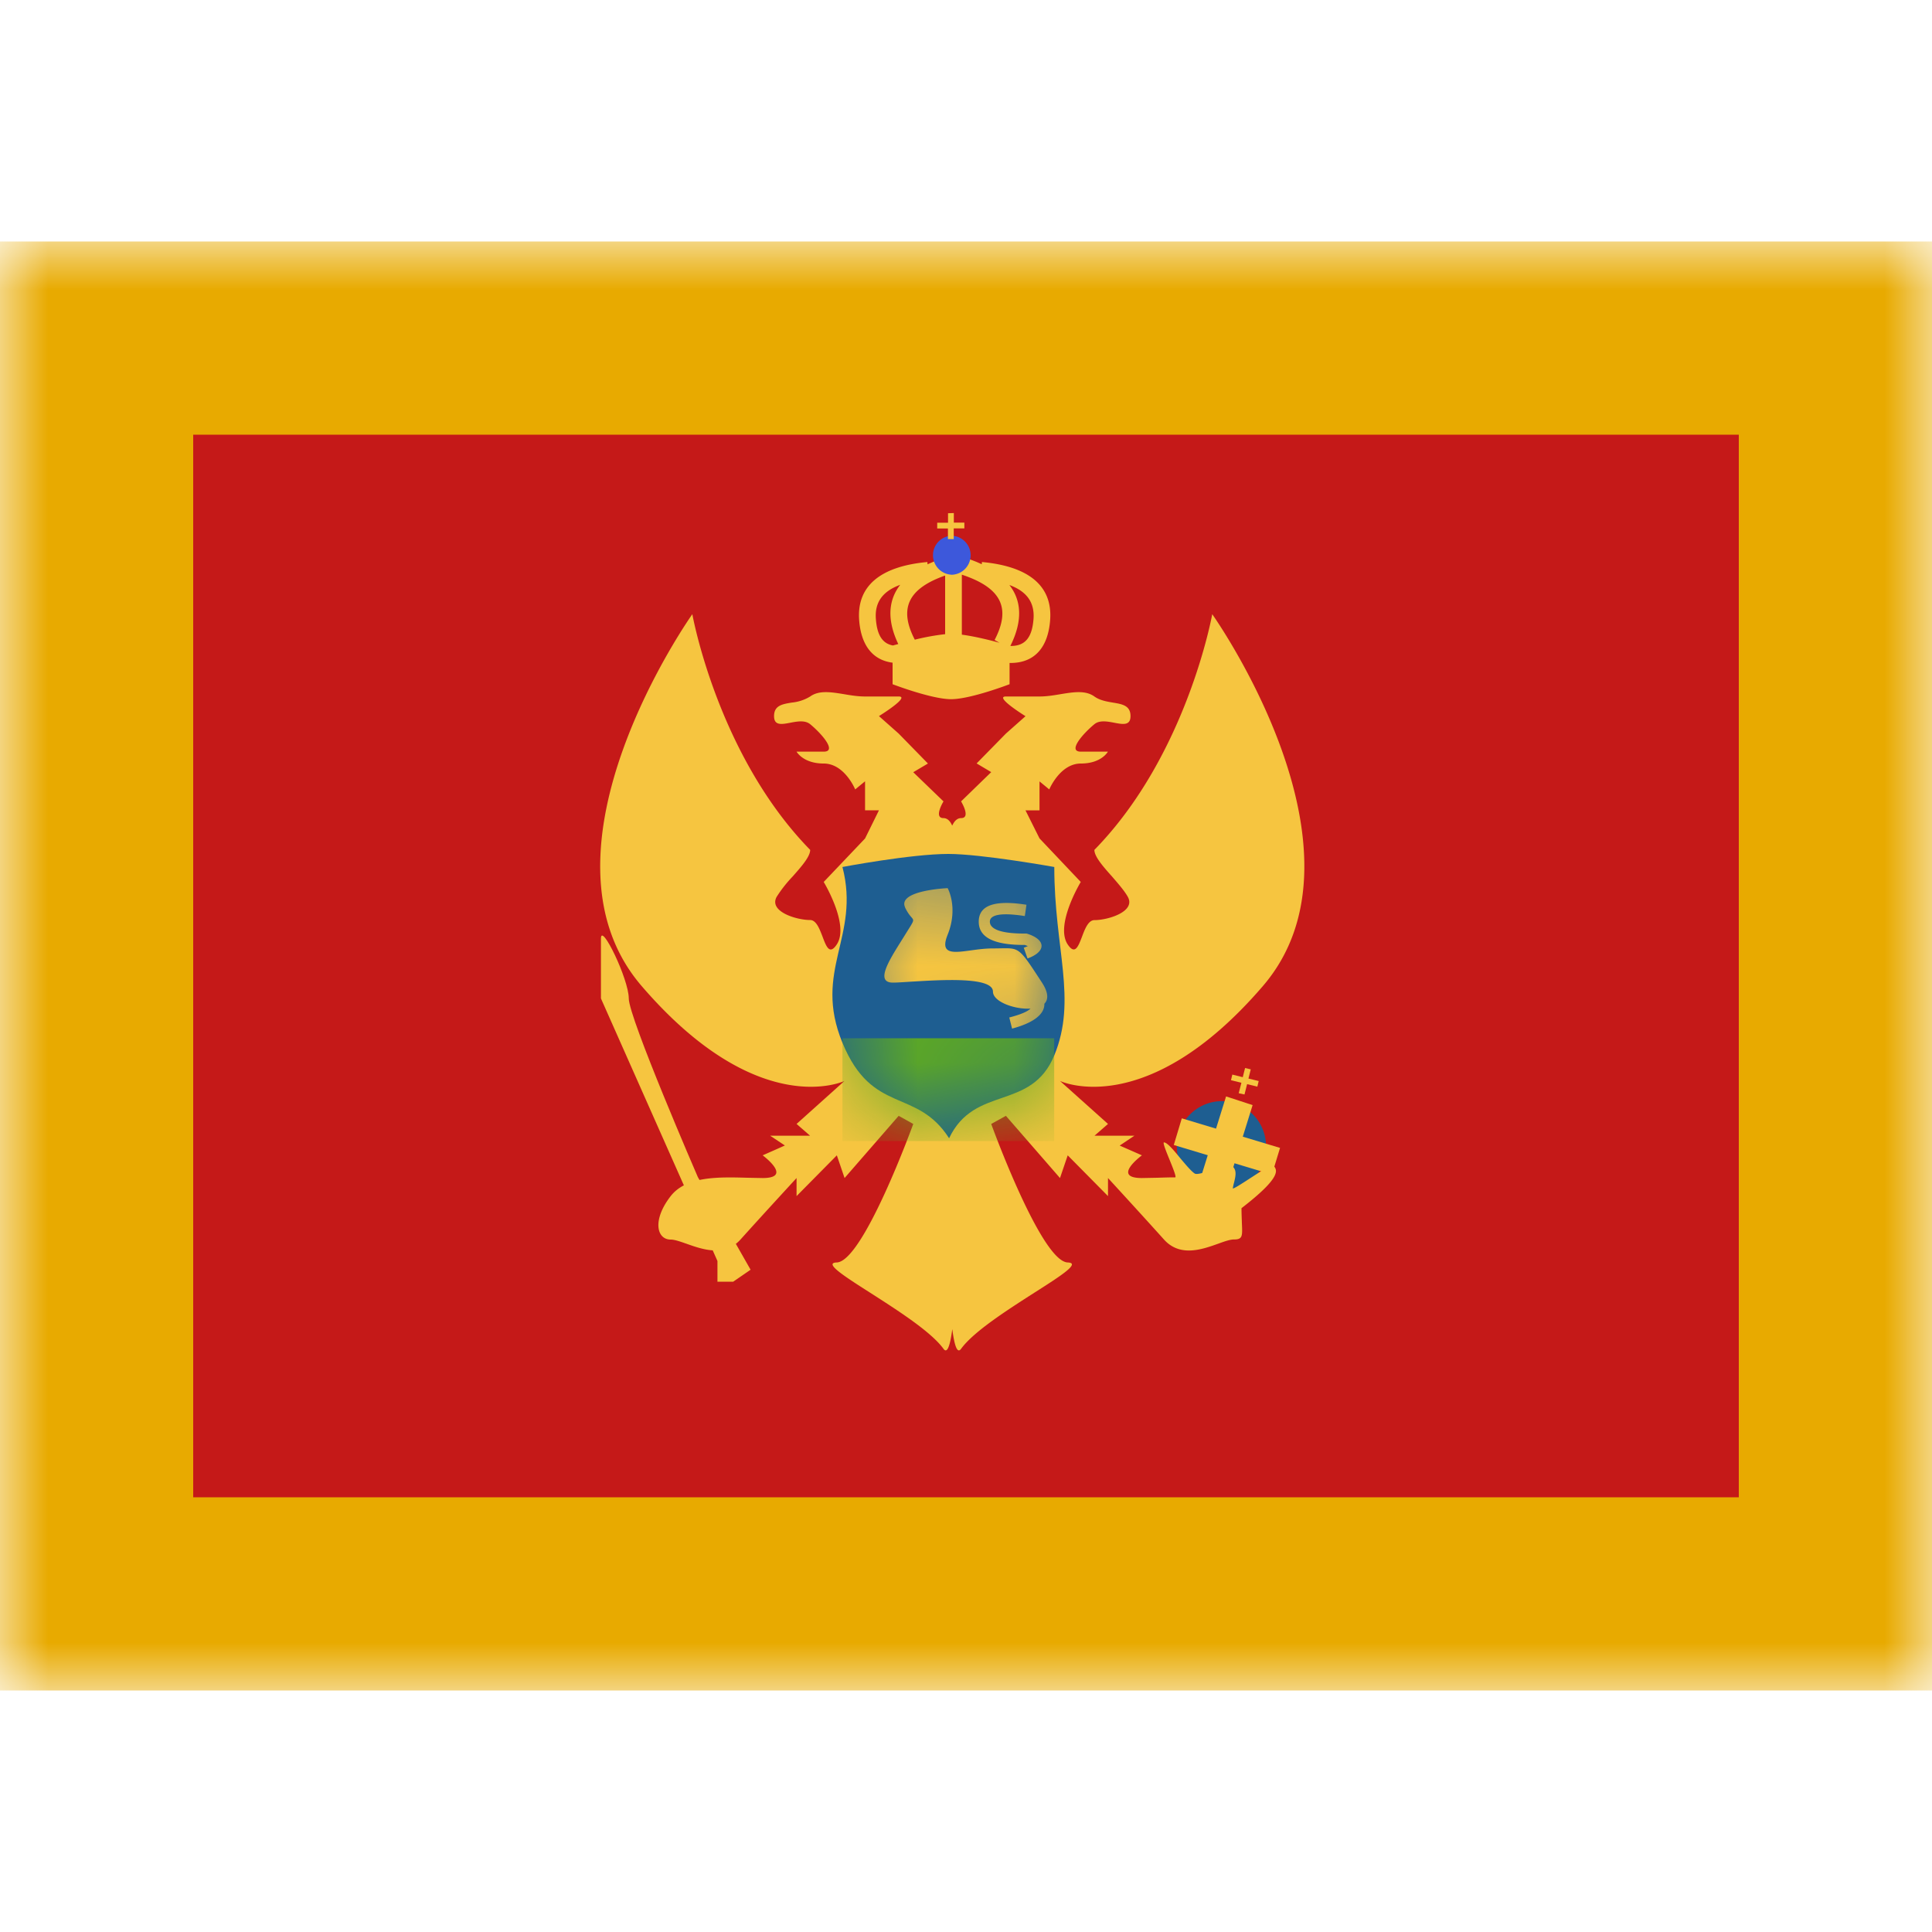 <svg fill="none" xmlns="http://www.w3.org/2000/svg" viewBox="0 0 20 15" height="1em" width="1em">
  <mask id="a" maskUnits="userSpaceOnUse" x="0" y="0" width="20" height="15">
    <path fill="#fff" d="M0 0h20v15H0z"/>
  </mask>
  <g mask="url(#a)">
    <path fill-rule="evenodd" clip-rule="evenodd" d="M0 0h20v15H0V0z" fill="#E8AA00"/>
    <path fill-rule="evenodd" clip-rule="evenodd" d="M2 2h16v11H2V2z" fill="#C51918"/>
    <mask id="b" maskUnits="userSpaceOnUse" x="2" y="2" width="16" height="11">
      <path fill-rule="evenodd" clip-rule="evenodd" d="M2 2h16v11H2V2z" fill="#fff"/>
    </mask>
    <g mask="url(#b)">
      <path fill-rule="evenodd" clip-rule="evenodd" d="M12.644 9.845a.467.467 0 00.462-.473.467.467 0 00-.462-.473.467.467 0 00-.461.473c0 .26.206.473.461.473z" fill="#1E5E91"/>
      <path fill-rule="evenodd" clip-rule="evenodd" d="M6.642 7.707c-1.21-1.407.525-3.849.525-3.849s.26 1.459 1.22 2.44c0 .07-.091.173-.183.277a1.36 1.36 0 00-.164.209c-.084.153.206.24.346.24.064 0 .098.092.13.175.038.101.072.19.146.078.135-.202-.135-.647-.135-.647l.428-.45.144-.292h-.144v-.3l-.102.084s-.11-.268-.326-.268c-.214 0-.281-.123-.281-.123h.281c.141 0-.022-.187-.14-.284-.054-.044-.134-.029-.207-.015-.09.017-.167.031-.167-.069 0-.11.085-.124.184-.14a.445.445 0 00.19-.063c.091-.066.215-.046.35-.024.07.012.144.024.218.024h.348c.125 0-.204.203-.204.203l.204.181.303.31-.152.09.313.302s-.106.173 0 .173c.043 0 .072.036.09.078.02-.042.048-.078.092-.078.106 0 0-.173 0-.173l.312-.303-.151-.09.303-.309.203-.18s-.329-.204-.203-.204h.348c.073 0 .147-.012.218-.024.134-.022.258-.042.35.024.056.04.126.052.19.063.098.016.184.03.184.14 0 .1-.078.086-.167.069-.073-.014-.154-.029-.207.015-.118.097-.282.284-.14.284h.28s-.066.123-.28.123c-.216 0-.327.268-.327.268l-.101-.083v.3h-.145l.145.29.427.451s-.27.445-.135.647c.075.111.108.023.147-.078.031-.083.066-.174.13-.174.14 0 .43-.088.345-.241-.035-.063-.1-.137-.163-.21-.092-.103-.183-.206-.183-.276.96-.981 1.22-2.44 1.22-2.44s1.735 2.442.524 3.85c-1.21 1.407-2.1.982-2.1.982l.497.445-.14.122h.413l-.152.102.112.049.118.052s-.32.235 0 .235l.16-.003c.06-.002.121-.004.184-.004.016 0-.021-.092-.058-.183-.037-.09-.073-.18-.057-.179.035.002.103.084.17.166.055.065.11.131.147.156.025.017.12-.016.208-.047.075-.026.144-.05.162-.041.074.037.055.113.037.185a.69.69 0 00-.012.055c-.003.016.092-.046.192-.111.105-.068.216-.14.224-.13a.372.372 0 00.006.008c.036.043.093.112-.332.44 0 .063.003.114.004.156.006.134.008.168-.083.168-.04 0-.097.02-.163.044-.168.06-.395.14-.56-.043-.229-.255-.58-.637-.58-.637v.187l-.417-.422-.08.235-.56-.644-.152.084s.516 1.424.792 1.434c.137.005-.07.138-.347.314-.279.179-.627.401-.757.58-.039.053-.068-.028-.091-.204-.023.176-.053.257-.091.204-.13-.179-.479-.401-.758-.58-.276-.176-.484-.31-.347-.314.276-.01.792-1.434.792-1.434l-.151-.084-.56.644-.08-.235-.417.422v-.187s-.352.382-.58.636c-.166.184-.393.103-.56.044-.066-.023-.123-.043-.163-.043-.145 0-.193-.202 0-.45.162-.208.5-.198.792-.19l.16.003c.319 0 0-.235 0-.235l.118-.052.112-.05-.152-.101h.413l-.14-.122.496-.445s-.889.425-2.1-.983z" fill="#F6C540"/>
      <path fill-rule="evenodd" clip-rule="evenodd" d="M7.77 10.644l-.546-.959s-.715-1.649-.715-1.849c0-.2-.288-.793-.288-.62v.62l1.206 2.718v.214h.163l.18-.124z" fill="#F6C540"/>
      <path d="M12.151 9.353l.083-.276 1.017.306-.084.276-1.016-.306z" fill="#F6C540"/>
      <path d="M12.692 8.85l.275.09-.268.861-.275-.09.268-.86z" fill="#F6C540"/>
      <path fill-rule="evenodd" clip-rule="evenodd" d="M12.948 8.57l-.059-.014-.024.095-.108-.027-.014.058.108.027-.028.108.06.013.027-.107.106.026.014-.058-.106-.026.024-.096zM9.809 3.264l.03.104h.09l.03-.104c.075.023.143.048.204.077l.002-.023c.482.044.733.246.706.601-.022.294-.171.448-.42.444v.22s-.403.155-.605.155c-.202 0-.606-.155-.606-.155V4.36c-.204-.026-.326-.177-.346-.44-.027-.356.224-.558.706-.602l.002.024c.062-.029.13-.055.207-.078zm-.51.903a3.753 3.753 0 00-.055.015c-.11-.02-.165-.109-.177-.275-.013-.168.066-.285.252-.353-.127.163-.136.37-.02.613zm.171-.045a2.34 2.34 0 01.314-.057v-.607c-.387.136-.48.344-.314.664zm.487-.052c.13.017.288.056.39.084l-.051-.029c.172-.329.072-.54-.339-.676v.621zm.492-.514c.13.166.136.38.01.631.153.002.225-.086.24-.28.012-.167-.066-.284-.25-.351z" fill="#F6C540"/>
      <path fill-rule="evenodd" clip-rule="evenodd" d="M9.846 3.45a.202.202 0 100-.404.202.202 0 000 .403z" fill="#3D58DB"/>
      <path fill-rule="evenodd" clip-rule="evenodd" d="M9.874 2.811l-.06.002v.098h-.112v.06h.111v.11h.06V2.97h.11v-.06h-.109v-.099z" fill="#F6C540"/>
      <path fill-rule="evenodd" clip-rule="evenodd" d="M8.721 6.475s.711-.135 1.096-.135c.346 0 1.097.135 1.097.135 0 .85.239 1.37 0 1.95-.24.581-.824.302-1.089.858-.338-.527-.795-.237-1.104-.988-.309-.75.188-1.096 0-1.82z" fill="#1E5E91"/>
      <mask id="c" maskUnits="userSpaceOnUse" x="8" y="6" width="4" height="4">
        <path fill-rule="evenodd" clip-rule="evenodd" d="M8.721 6.475s.711-.135 1.096-.135c.346 0 1.097.135 1.097.135 0 .85.239 1.37 0 1.95-.24.581-.824.302-1.089.858-.338-.527-.795-.237-1.104-.988-.309-.75.188-1.096 0-1.82z" fill="#fff"/>
      </mask>
      <g mask="url(#c)">
        <path fill="#5EAA22" d="M8.721 8.248h2.192v1.064H8.721z"/>
        <path fill-rule="evenodd" clip-rule="evenodd" d="M9.37 6.894c-.084-.178.44-.2.44-.2s.113.2 0 .482c-.083.206.054.188.243.162.071-.01.15-.02.226-.02.118 0 .18-.008.231.011.072.027.123.108.276.342.07.107.067.178.025.22.004.109-.115.199-.334.257l-.029-.115c.116-.03.187-.06.22-.092-.165.01-.389-.071-.389-.176 0-.155-.528-.122-.846-.103-.08.005-.148.01-.19.01-.184 0-.042-.226.087-.432l.04-.064c.066-.107.087-.134.082-.155-.005-.022-.04-.037-.083-.127zm1.256-.028c-.316-.05-.494-.002-.494.175 0 .17.169.242.477.241a.43.43 0 01.031.012.48.48 0 01-.042.017l.039.111c.194-.07.194-.194-.003-.256l-.008-.002h-.009c-.256.002-.37-.046-.37-.123 0-.069.108-.098.362-.058l.017-.117z" fill="#F6C540"/>
      </g>
    </g>
  </g>
</svg>
